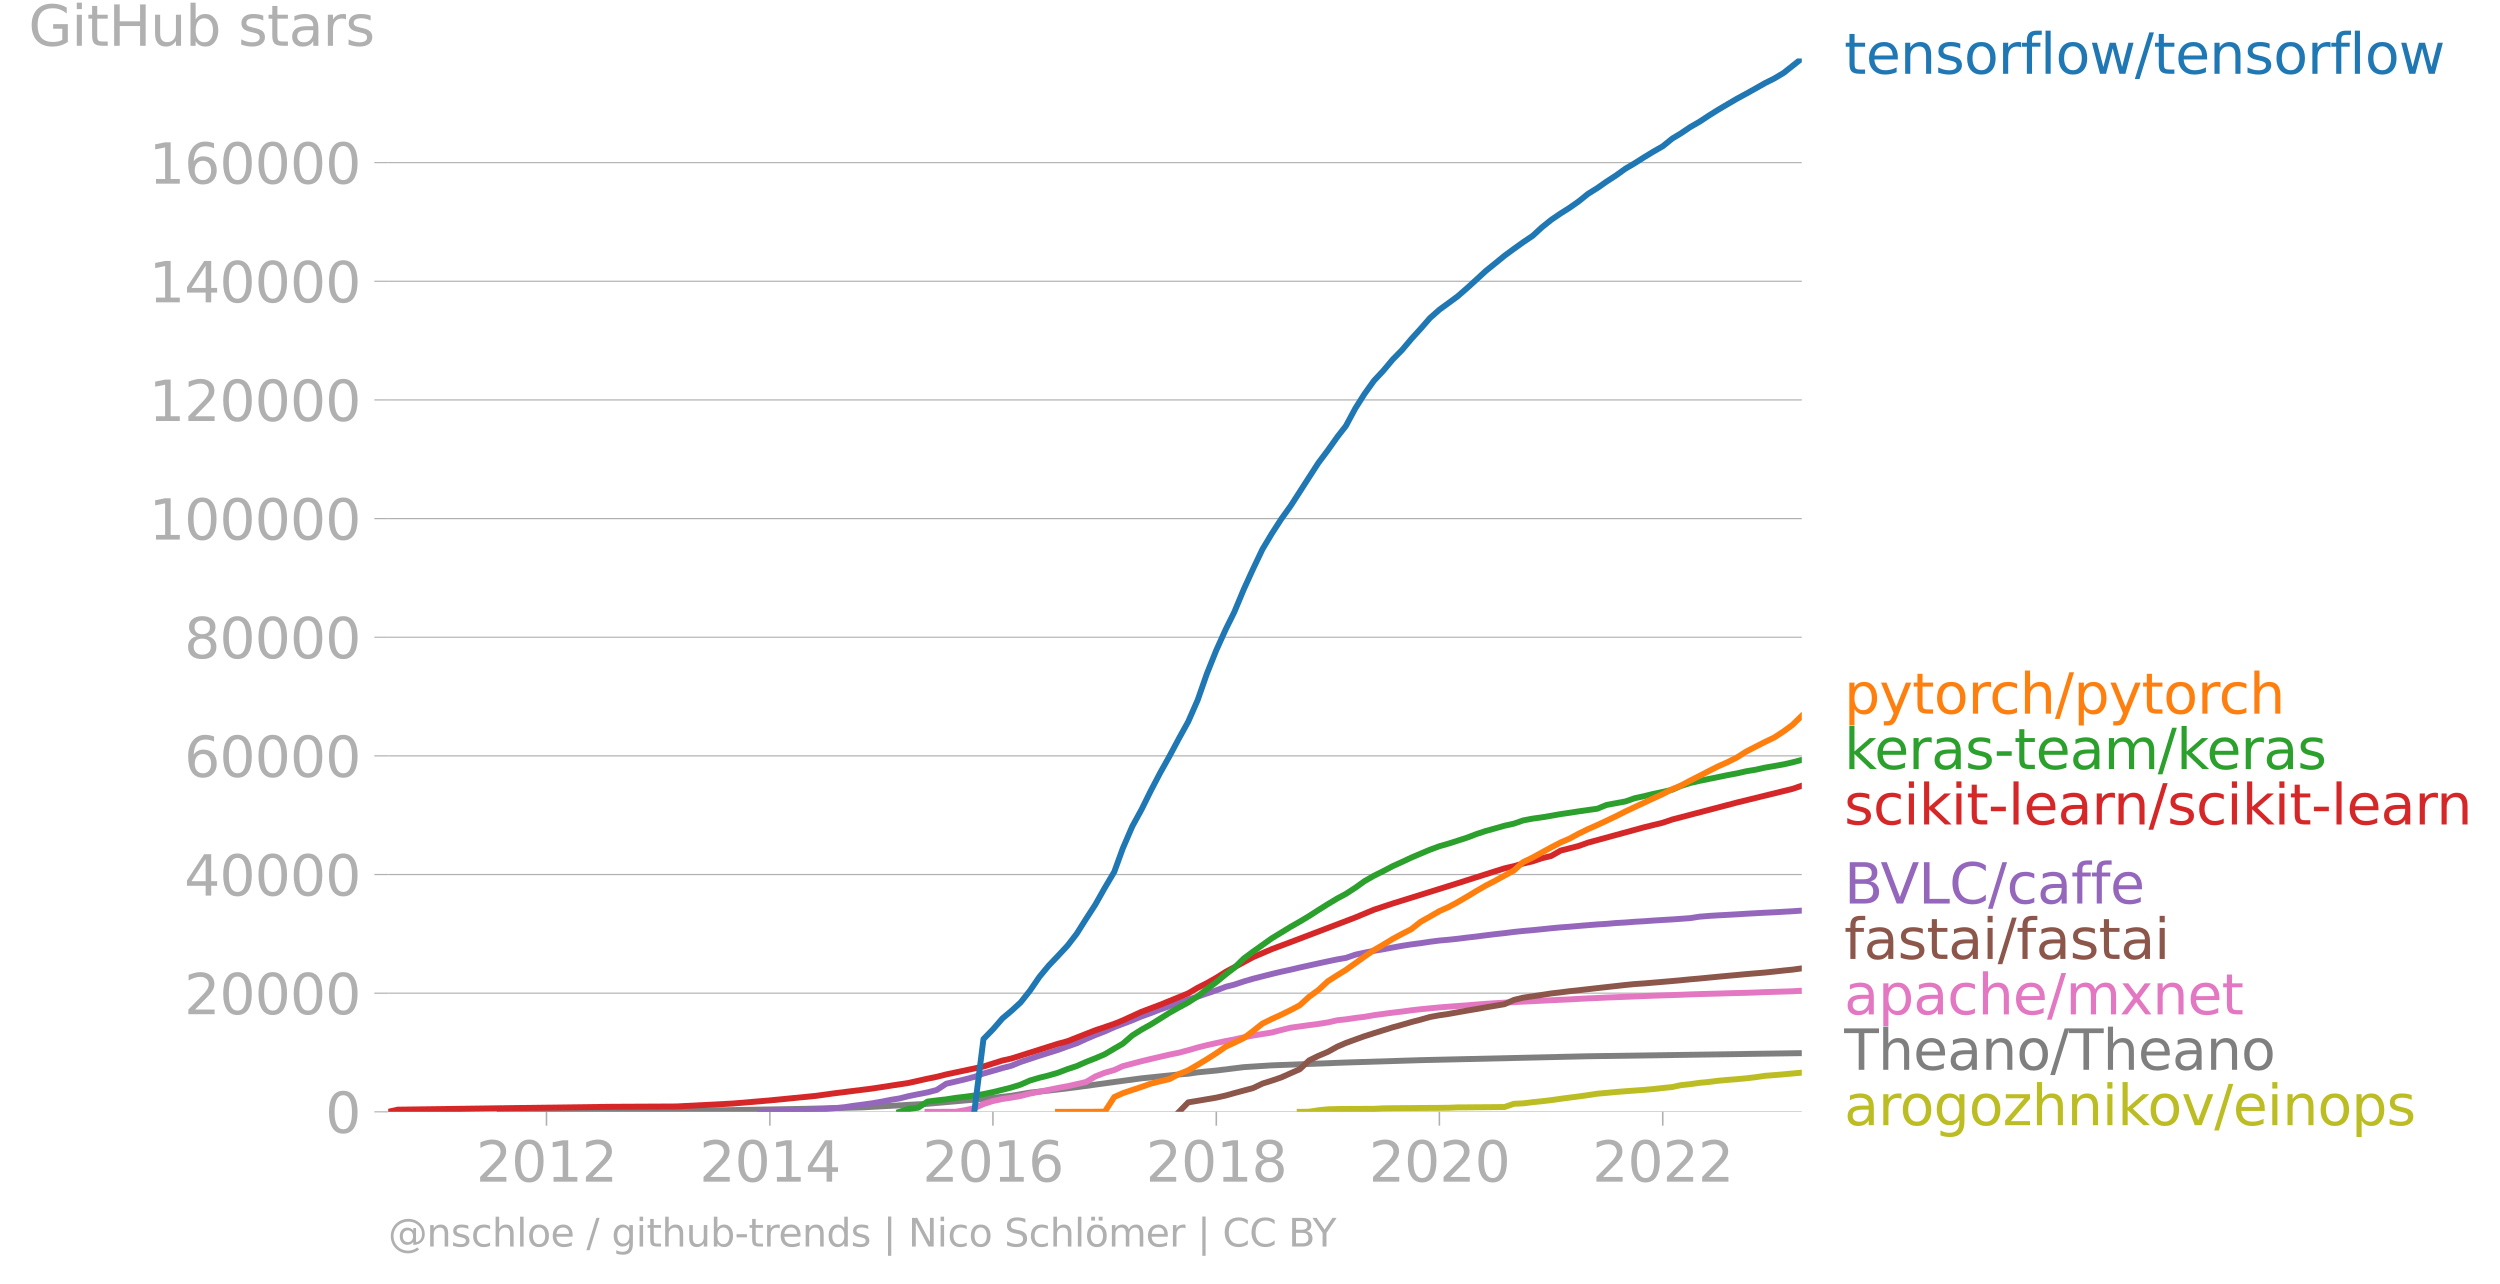 <svg xmlns="http://www.w3.org/2000/svg" xmlns:xlink="http://www.w3.org/1999/xlink" width="842.116" height="432.551" viewBox="0 0 631.587 324.413"><defs><style>*{stroke-linejoin:round;stroke-linecap:butt}</style></defs><g id="figure_1"><path id="patch_1" d="M0 324.413h631.587V0H0v324.413z" style="fill:none"/><g id="axes_1"><path id="patch_2" d="M98.073 280.886h357.12V14.774H98.073v266.112z" style="fill:none"/><g id="matplotlib.axis_1"><g id="xtick_1"><g id="line2d_1"><defs><path id="m2f329cade5" d="M0 0v3.5" style="stroke:#b0b0b0;stroke-width:.4"/></defs><use xlink:href="#m2f329cade5" x="138.062" y="280.886" style="fill:#b0b0b0;stroke:#b0b0b0;stroke-width:.4"/></g><g id="text_1" style="fill:#b0b0b0" transform="matrix(.14 0 0 -.14 120.247 298.524)"><defs><path id="DejaVuSans-32" d="M1228 531h2203V0H469v531q359 372 979 998 621 627 780 809 303 340 423 576 121 236 121 464 0 372-261 606-261 235-680 235-297 0-627-103-329-103-704-313v638q381 153 712 231 332 78 607 78 725 0 1156-363 431-362 431-968 0-288-108-546-107-257-392-607-78-91-497-524-418-433-1181-1211z" transform="scale(.016)"/><path id="DejaVuSans-30" d="M2034 4250q-487 0-733-480-245-479-245-1442 0-959 245-1439 246-480 733-480 491 0 736 480 246 480 246 1439 0 963-246 1442-245 480-736 480zm0 500q785 0 1199-621 414-620 414-1801 0-1178-414-1799Q2819-91 2034-91q-784 0-1198 620-414 621-414 1799 0 1181 414 1801 414 621 1198 621z" transform="scale(.016)"/><path id="DejaVuSans-31" d="M794 531h1031v3560L703 3866v575l1116 225h631V531h1031V0H794v531z" transform="scale(.016)"/></defs><use xlink:href="#DejaVuSans-32"/><use xlink:href="#DejaVuSans-30" x="63.623"/><use xlink:href="#DejaVuSans-31" x="127.246"/><use xlink:href="#DejaVuSans-32" x="190.869"/></g></g><g id="xtick_2"><use xlink:href="#m2f329cade5" id="line2d_2" x="194.494" y="280.886" style="fill:#b0b0b0;stroke:#b0b0b0;stroke-width:.4"/><g id="text_2" style="fill:#b0b0b0" transform="matrix(.14 0 0 -.14 176.679 298.524)"><defs><path id="DejaVuSans-34" d="M2419 4116 825 1625h1594v2491zm-166 550h794V1625h666v-525h-666V0h-628v1100H313v609l1940 2957z" transform="scale(.016)"/></defs><use xlink:href="#DejaVuSans-32"/><use xlink:href="#DejaVuSans-30" x="63.623"/><use xlink:href="#DejaVuSans-31" x="127.246"/><use xlink:href="#DejaVuSans-34" x="190.869"/></g></g><g id="xtick_3"><use xlink:href="#m2f329cade5" id="line2d_3" x="250.849" y="280.886" style="fill:#b0b0b0;stroke:#b0b0b0;stroke-width:.4"/><g id="text_3" style="fill:#b0b0b0" transform="matrix(.14 0 0 -.14 233.034 298.524)"><defs><path id="DejaVuSans-36" d="M2113 2584q-425 0-674-291-248-290-248-796 0-503 248-796 249-292 674-292t673 292q248 293 248 796 0 506-248 796-248 291-673 291zm1253 1979v-575q-238 112-480 171-242 60-480 60-625 0-955-422-329-422-376-1275 184 272 462 417 279 145 613 145 703 0 1111-427 408-426 408-1160 0-719-425-1154Q2819-91 2113-91q-810 0-1238 620-428 621-428 1799 0 1106 525 1764t1409 658q238 0 480-47t505-140z" transform="scale(.016)"/></defs><use xlink:href="#DejaVuSans-32"/><use xlink:href="#DejaVuSans-30" x="63.623"/><use xlink:href="#DejaVuSans-31" x="127.246"/><use xlink:href="#DejaVuSans-36" x="190.869"/></g></g><g id="xtick_4"><use xlink:href="#m2f329cade5" id="line2d_4" x="307.281" y="280.886" style="fill:#b0b0b0;stroke:#b0b0b0;stroke-width:.4"/><g id="text_4" style="fill:#b0b0b0" transform="matrix(.14 0 0 -.14 289.466 298.524)"><defs><path id="DejaVuSans-38" d="M2034 2216q-450 0-708-241-257-241-257-662 0-422 257-663 258-241 708-241t709 242q260 243 260 662 0 421-258 662-257 241-711 241zm-631 268q-406 100-633 378-226 279-226 679 0 559 398 884 399 325 1092 325 697 0 1094-325t397-884q0-400-227-679-226-278-629-378 456-106 710-416 255-309 255-755 0-679-414-1042Q2806-91 2034-91q-771 0-1186 362-414 363-414 1042 0 446 256 755 257 310 713 416zm-231 997q0-362 226-565 227-203 636-203 407 0 636 203 230 203 230 565 0 363-230 566-229 203-636 203-409 0-636-203-226-203-226-566z" transform="scale(.016)"/></defs><use xlink:href="#DejaVuSans-32"/><use xlink:href="#DejaVuSans-30" x="63.623"/><use xlink:href="#DejaVuSans-31" x="127.246"/><use xlink:href="#DejaVuSans-38" x="190.869"/></g></g><g id="xtick_5"><use xlink:href="#m2f329cade5" id="line2d_5" x="363.636" y="280.886" style="fill:#b0b0b0;stroke:#b0b0b0;stroke-width:.4"/><g id="text_5" style="fill:#b0b0b0" transform="matrix(.14 0 0 -.14 345.82 298.524)"><use xlink:href="#DejaVuSans-32"/><use xlink:href="#DejaVuSans-30" x="63.623"/><use xlink:href="#DejaVuSans-32" x="127.246"/><use xlink:href="#DejaVuSans-30" x="190.869"/></g></g><g id="xtick_6"><use xlink:href="#m2f329cade5" id="line2d_6" x="420.068" y="280.886" style="fill:#b0b0b0;stroke:#b0b0b0;stroke-width:.4"/><g id="text_6" style="fill:#b0b0b0" transform="matrix(.14 0 0 -.14 402.253 298.524)"><use xlink:href="#DejaVuSans-32"/><use xlink:href="#DejaVuSans-30" x="63.623"/><use xlink:href="#DejaVuSans-32" x="127.246"/><use xlink:href="#DejaVuSans-32" x="190.869"/></g></g></g><g id="matplotlib.axis_2"><g id="ytick_1"><path id="line2d_7" d="M98.073 280.886h357.12" clip-path="url(#pb9936c3cc6)" style="fill:none;stroke:#b0b0b0;stroke-width:.3;stroke-linecap:square"/><g id="line2d_8"><defs><path id="m2aca27d3ac" d="M0 0h-3.5" style="stroke:#b0b0b0;stroke-width:.3"/></defs><use xlink:href="#m2aca27d3ac" x="98.073" y="280.886" style="fill:#b0b0b0;stroke:#b0b0b0;stroke-width:.3"/></g><use xlink:href="#DejaVuSans-30" id="text_7" style="fill:#b0b0b0" transform="matrix(.14 0 0 -.14 82.166 286.205)"/></g><g id="ytick_2"><path id="line2d_9" d="M98.073 250.91h357.12" clip-path="url(#pb9936c3cc6)" style="fill:none;stroke:#b0b0b0;stroke-width:.3;stroke-linecap:square"/><use xlink:href="#m2aca27d3ac" id="line2d_10" x="98.073" y="250.911" style="fill:#b0b0b0;stroke:#b0b0b0;stroke-width:.3"/><g id="text_8" style="fill:#b0b0b0" transform="matrix(.14 0 0 -.14 46.536 256.23)"><use xlink:href="#DejaVuSans-32"/><use xlink:href="#DejaVuSans-30" x="63.623"/><use xlink:href="#DejaVuSans-30" x="127.246"/><use xlink:href="#DejaVuSans-30" x="190.869"/><use xlink:href="#DejaVuSans-30" x="254.492"/></g></g><g id="ytick_3"><path id="line2d_11" d="M98.073 220.936h357.12" clip-path="url(#pb9936c3cc6)" style="fill:none;stroke:#b0b0b0;stroke-width:.3;stroke-linecap:square"/><use xlink:href="#m2aca27d3ac" id="line2d_12" x="98.073" y="220.936" style="fill:#b0b0b0;stroke:#b0b0b0;stroke-width:.3"/><g id="text_9" style="fill:#b0b0b0" transform="matrix(.14 0 0 -.14 46.536 226.255)"><use xlink:href="#DejaVuSans-34"/><use xlink:href="#DejaVuSans-30" x="63.623"/><use xlink:href="#DejaVuSans-30" x="127.246"/><use xlink:href="#DejaVuSans-30" x="190.869"/><use xlink:href="#DejaVuSans-30" x="254.492"/></g></g><g id="ytick_4"><path id="line2d_13" d="M98.073 190.96h357.12" clip-path="url(#pb9936c3cc6)" style="fill:none;stroke:#b0b0b0;stroke-width:.3;stroke-linecap:square"/><use xlink:href="#m2aca27d3ac" id="line2d_14" x="98.073" y="190.961" style="fill:#b0b0b0;stroke:#b0b0b0;stroke-width:.3"/><g id="text_10" style="fill:#b0b0b0" transform="matrix(.14 0 0 -.14 46.536 196.28)"><use xlink:href="#DejaVuSans-36"/><use xlink:href="#DejaVuSans-30" x="63.623"/><use xlink:href="#DejaVuSans-30" x="127.246"/><use xlink:href="#DejaVuSans-30" x="190.869"/><use xlink:href="#DejaVuSans-30" x="254.492"/></g></g><g id="ytick_5"><path id="line2d_15" d="M98.073 160.986h357.12" clip-path="url(#pb9936c3cc6)" style="fill:none;stroke:#b0b0b0;stroke-width:.3;stroke-linecap:square"/><use xlink:href="#m2aca27d3ac" id="line2d_16" x="98.073" y="160.986" style="fill:#b0b0b0;stroke:#b0b0b0;stroke-width:.3"/><g id="text_11" style="fill:#b0b0b0" transform="matrix(.14 0 0 -.14 46.536 166.305)"><use xlink:href="#DejaVuSans-38"/><use xlink:href="#DejaVuSans-30" x="63.623"/><use xlink:href="#DejaVuSans-30" x="127.246"/><use xlink:href="#DejaVuSans-30" x="190.869"/><use xlink:href="#DejaVuSans-30" x="254.492"/></g></g><g id="ytick_6"><path id="line2d_17" d="M98.073 131.01h357.12" clip-path="url(#pb9936c3cc6)" style="fill:none;stroke:#b0b0b0;stroke-width:.3;stroke-linecap:square"/><use xlink:href="#m2aca27d3ac" id="line2d_18" x="98.073" y="131.011" style="fill:#b0b0b0;stroke:#b0b0b0;stroke-width:.3"/><g id="text_12" style="fill:#b0b0b0" transform="matrix(.14 0 0 -.14 37.628 136.33)"><use xlink:href="#DejaVuSans-31"/><use xlink:href="#DejaVuSans-30" x="63.623"/><use xlink:href="#DejaVuSans-30" x="127.246"/><use xlink:href="#DejaVuSans-30" x="190.869"/><use xlink:href="#DejaVuSans-30" x="254.492"/><use xlink:href="#DejaVuSans-30" x="318.115"/></g></g><g id="ytick_7"><path id="line2d_19" d="M98.073 101.036h357.12" clip-path="url(#pb9936c3cc6)" style="fill:none;stroke:#b0b0b0;stroke-width:.3;stroke-linecap:square"/><use xlink:href="#m2aca27d3ac" id="line2d_20" x="98.073" y="101.036" style="fill:#b0b0b0;stroke:#b0b0b0;stroke-width:.3"/><g id="text_13" style="fill:#b0b0b0" transform="matrix(.14 0 0 -.14 37.628 106.355)"><use xlink:href="#DejaVuSans-31"/><use xlink:href="#DejaVuSans-32" x="63.623"/><use xlink:href="#DejaVuSans-30" x="127.246"/><use xlink:href="#DejaVuSans-30" x="190.869"/><use xlink:href="#DejaVuSans-30" x="254.492"/><use xlink:href="#DejaVuSans-30" x="318.115"/></g></g><g id="ytick_8"><path id="line2d_21" d="M98.073 71.06h357.12" clip-path="url(#pb9936c3cc6)" style="fill:none;stroke:#b0b0b0;stroke-width:.3;stroke-linecap:square"/><use xlink:href="#m2aca27d3ac" id="line2d_22" x="98.073" y="71.061" style="fill:#b0b0b0;stroke:#b0b0b0;stroke-width:.3"/><g id="text_14" style="fill:#b0b0b0" transform="matrix(.14 0 0 -.14 37.628 76.38)"><use xlink:href="#DejaVuSans-31"/><use xlink:href="#DejaVuSans-34" x="63.623"/><use xlink:href="#DejaVuSans-30" x="127.246"/><use xlink:href="#DejaVuSans-30" x="190.869"/><use xlink:href="#DejaVuSans-30" x="254.492"/><use xlink:href="#DejaVuSans-30" x="318.115"/></g></g><g id="ytick_9"><path id="line2d_23" d="M98.073 41.086h357.12" clip-path="url(#pb9936c3cc6)" style="fill:none;stroke:#b0b0b0;stroke-width:.3;stroke-linecap:square"/><use xlink:href="#m2aca27d3ac" id="line2d_24" x="98.073" y="41.086" style="fill:#b0b0b0;stroke:#b0b0b0;stroke-width:.3"/><g id="text_15" style="fill:#b0b0b0" transform="matrix(.14 0 0 -.14 37.628 46.405)"><use xlink:href="#DejaVuSans-31"/><use xlink:href="#DejaVuSans-36" x="63.623"/><use xlink:href="#DejaVuSans-30" x="127.246"/><use xlink:href="#DejaVuSans-30" x="190.869"/><use xlink:href="#DejaVuSans-30" x="254.492"/><use xlink:href="#DejaVuSans-30" x="318.115"/></g></g><g id="text_16" style="fill:#b0b0b0" transform="matrix(.14 0 0 -.14 7.2 11.563)"><defs><path id="DejaVuSans-47" d="M3809 666v1253H2778v519h1656V434q-365-259-806-392-440-133-940-133-1094 0-1712 639-617 640-617 1780 0 1144 617 1783 618 639 1712 639 456 0 867-113 411-112 758-331v-672q-350 297-744 447t-828 150q-857 0-1287-478-429-478-429-1425 0-944 429-1422 430-478 1287-478 334 0 596 58 263 58 472 180z" transform="scale(.016)"/><path id="DejaVuSans-69" d="M603 3500h575V0H603v3500zm0 1363h575v-729H603v729z" transform="scale(.016)"/><path id="DejaVuSans-74" d="M1172 4494v-994h1184v-447H1172V1153q0-428 117-550t477-122h590V0h-590q-666 0-919 248-253 249-253 905v1900H172v447h422v994h578z" transform="scale(.016)"/><path id="DejaVuSans-48" d="M628 4666h631V2753h2294v1913h631V0h-631v2222H1259V0H628v4666z" transform="scale(.016)"/><path id="DejaVuSans-75" d="M544 1381v2119h575V1403q0-497 193-746 194-248 582-248 465 0 735 297 271 297 271 810v1984h575V0h-575v538q-209-319-486-474-276-155-642-155-603 0-916 375-312 375-312 1097zm1447 2203z" transform="scale(.016)"/><path id="DejaVuSans-62" d="M3116 1747q0 634-261 995t-717 361q-457 0-718-361t-261-995q0-634 261-995t718-361q456 0 717 361t261 995zM1159 2969q182 312 458 463 277 152 661 152 638 0 1036-506 399-506 399-1331T3314 415Q2916-91 2278-91q-384 0-661 152-276 152-458 464V0H581v4863h578V2969z" transform="scale(.016)"/><path id="DejaVuSans-73" d="M2834 3397v-544q-243 125-506 187-262 63-544 63-428 0-642-131t-214-394q0-200 153-314t616-217l197-44q612-131 870-370t258-667q0-488-386-773Q2250-91 1575-91q-281 0-586 55T347 128v594q319-166 628-249 309-82 613-82 406 0 624 139 219 139 219 392 0 234-158 359-157 125-692 241l-200 47q-534 112-772 345-237 233-237 639 0 494 350 762 350 269 994 269 318 0 599-47 282-46 519-140z" transform="scale(.016)"/><path id="DejaVuSans-61" d="M2194 1759q-697 0-966-159t-269-544q0-306 202-486 202-179 548-179 479 0 768 339t289 901v128h-572zm1147 238V0h-575v531q-197-318-491-470T1556-91q-537 0-855 302-317 302-317 808 0 590 395 890 396 300 1180 300h807v57q0 397-261 614t-733 217q-300 0-585-72-284-72-546-216v532q315 122 612 182 297 61 578 61 760 0 1135-394 375-393 375-1193z" transform="scale(.016)"/><path id="DejaVuSans-72" d="M2631 2963q-97 56-211 82-114 27-251 27-488 0-749-317t-261-911V0H581v3500h578v-544q182 319 472 473 291 155 707 155 59 0 131-8 72-7 159-23l3-590z" transform="scale(.016)"/></defs><use xlink:href="#DejaVuSans-47"/><use xlink:href="#DejaVuSans-69" x="77.49"/><use xlink:href="#DejaVuSans-74" x="105.273"/><use xlink:href="#DejaVuSans-48" x="144.482"/><use xlink:href="#DejaVuSans-75" x="219.678"/><use xlink:href="#DejaVuSans-62" x="283.057"/><use xlink:href="#DejaVuSans-20" x="346.533"/><use xlink:href="#DejaVuSans-73" x="378.32"/><use xlink:href="#DejaVuSans-74" x="430.42"/><use xlink:href="#DejaVuSans-61" x="469.629"/><use xlink:href="#DejaVuSans-72" x="530.908"/><use xlink:href="#DejaVuSans-73" x="572.021"/></g></g><path id="line2d_25" d="m328.356 280.886 2.393-.033 2.316-.366 2.393-.241 2.393-.065 2.162-.024 2.393-.016 2.316-.005 2.393-.003 2.316-.134 2.393-.032 2.394-.02 2.316-.01 2.393-.027 2.316-.013 2.393-.015 2.393-.033 2.239-.087 2.393-.014 2.316-.024 2.393-.015 2.316-.02 2.393-.023 2.393-.815 2.316-.108 2.393-.296 2.316-.238 2.393-.282 2.394-.338 2.161-.294 2.393-.301 2.316-.324 2.393-.369 2.316-.207 2.393-.224 2.394-.19 2.316-.172 2.393-.169 2.316-.207 2.393-.267 2.393-.245 2.162-.471 2.393-.262 2.316-.327 2.393-.226 2.316-.302 2.393-.212 2.393-.188 2.316-.222 2.393-.277 2.316-.345 2.393-.184 2.393-.198 2.162-.204 2.393-.214" clip-path="url(#pb9936c3cc6)" style="fill:none;stroke:#bcbd22;stroke-width:1.5;stroke-linecap:square"/><path id="line2d_26" d="m126.25 280.886 2.394-.192 54.039-.213 21.075-.358 14.204-.367 16.366-.9 14.128-1.255 7.025-.768 4.709-.796 7.102-.797 4.71-.578 9.495-1.309 6.87-.928 9.496-.984 2.316-.18 2.393-.35 4.709-.455 6.948-.86 7.025-.448 18.759-.718 18.914-.598 42.227-.985 54.04-.788h0" clip-path="url(#pb9936c3cc6)" style="fill:none;stroke:#7f7f7f;stroke-width:1.5;stroke-linecap:square"/><path id="line2d_27" d="m234.328 280.886 2.316-.005 2.393-.003 2.394-.012 2.316-.377 2.393-.528 2.316-1.03 2.393-.777 2.393-.517 2.239-.33 2.393-.43 2.316-.594 2.393-.475 2.316-.463 2.393-.492 2.393-.443 2.316-.513 2.393-.559 2.316-1.39 2.393-.937 2.394-.68 2.161-.993 2.393-.628 2.316-.61 2.393-.577 2.316-.54 2.394-.556 2.393-.485 2.316-.62 2.393-.69 2.316-.583 2.393-.537 2.393-.51 2.162-.404 2.393-.545 2.316-.438 2.393-.391 2.316-.369 2.393-.638 2.393-.588 2.316-.32 2.393-.332 2.316-.306 2.393-.379 2.393-.545 2.162-.233 2.393-.349 2.316-.286 2.393-.414 2.316-.32 2.393-.315 2.394-.282 2.316-.316 2.393-.269 2.316-.227 2.393-.23 2.393-.197 2.239-.165 2.393-.167 2.316-.196 2.393-.183 2.316-.163 2.393-.135 2.393-.122 2.316-.136 2.393-.112 2.316-.12 2.393-.117 2.394-.114 2.161-.093 2.393-.14 2.316-.12 2.393-.101 2.316-.111 2.393-.09 2.394-.096 2.316-.097 2.393-.095 2.316-.091 2.393-.084 2.393-.077 2.162-.073 2.393-.103 2.316-.074 2.393-.066 2.316-.061 2.393-.074 2.393-.066 2.316-.054 2.393-.079 2.316-.097 2.393-.066 2.393-.077 2.162-.067 2.393-.146" clip-path="url(#pb9936c3cc6)" style="fill:none;stroke:#e377c2;stroke-width:1.5;stroke-linecap:square"/><g id="text_17" style="fill:#1f77b4" transform="matrix(.14 0 0 -.14 465.907 18.637)"><defs><path id="DejaVuSans-65" d="M3597 1894v-281H953q38-594 358-905t892-311q331 0 642 81t618 244V178Q3153 47 2828-22t-659-69q-838 0-1327 487-489 488-489 1320 0 859 464 1363 464 505 1252 505 706 0 1117-455 411-454 411-1235zm-575 169q-6 471-264 752-258 282-683 282-481 0-770-272t-333-766l2050 4z" transform="scale(.016)"/><path id="DejaVuSans-6e" d="M3513 2113V0h-575v2094q0 497-194 743-194 247-581 247-466 0-735-297-269-296-269-809V0H581v3500h578v-544q207 316 486 472 280 156 646 156 603 0 912-373 310-373 310-1098z" transform="scale(.016)"/><path id="DejaVuSans-6f" d="M1959 3097q-462 0-731-361t-269-989q0-628 267-989 268-361 733-361 460 0 728 362 269 363 269 988 0 622-269 986-268 364-728 364zm0 487q750 0 1178-488 429-487 429-1349 0-859-429-1349Q2709-91 1959-91q-753 0-1180 489-426 490-426 1349 0 862 426 1349 427 488 1180 488z" transform="scale(.016)"/><path id="DejaVuSans-66" d="M2375 4863v-479h-550q-309 0-430-125-120-125-120-450v-309h947v-447h-947V0H697v3053H147v447h550v244q0 584 272 851 272 268 862 268h544z" transform="scale(.016)"/><path id="DejaVuSans-6c" d="M603 4863h575V0H603v4863z" transform="scale(.016)"/><path id="DejaVuSans-77" d="M269 3500h575l719-2731 715 2731h678l719-2731 716 2731h575L4050 0h-678l-753 2869L1863 0h-679L269 3500z" transform="scale(.016)"/><path id="DejaVuSans-2f" d="M1625 4666h531L531-594H0l1625 5260z" transform="scale(.016)"/></defs><use xlink:href="#DejaVuSans-74"/><use xlink:href="#DejaVuSans-65" x="39.209"/><use xlink:href="#DejaVuSans-6e" x="100.732"/><use xlink:href="#DejaVuSans-73" x="164.111"/><use xlink:href="#DejaVuSans-6f" x="216.211"/><use xlink:href="#DejaVuSans-72" x="277.393"/><use xlink:href="#DejaVuSans-66" x="318.506"/><use xlink:href="#DejaVuSans-6c" x="353.711"/><use xlink:href="#DejaVuSans-6f" x="381.494"/><use xlink:href="#DejaVuSans-77" x="442.676"/><use xlink:href="#DejaVuSans-2f" x="524.463"/><use xlink:href="#DejaVuSans-74" x="558.154"/><use xlink:href="#DejaVuSans-65" x="597.363"/><use xlink:href="#DejaVuSans-6e" x="658.887"/><use xlink:href="#DejaVuSans-73" x="722.266"/><use xlink:href="#DejaVuSans-6f" x="774.365"/><use xlink:href="#DejaVuSans-72" x="835.547"/><use xlink:href="#DejaVuSans-66" x="876.66"/><use xlink:href="#DejaVuSans-6c" x="911.865"/><use xlink:href="#DejaVuSans-6f" x="939.648"/><use xlink:href="#DejaVuSans-77" x="1000.83"/></g><g id="text_18" style="fill:#ff7f0e" transform="matrix(.14 0 0 -.14 465.907 180.295)"><defs><path id="DejaVuSans-70" d="M1159 525v-1856H581v4831h578v-531q182 312 458 463 277 152 661 152 638 0 1036-506 399-506 399-1331T3314 415Q2916-91 2278-91q-384 0-661 152-276 152-458 464zm1957 1222q0 634-261 995t-717 361q-457 0-718-361t-261-995q0-634 261-995t718-361q456 0 717 361t261 995z" transform="scale(.016)"/><path id="DejaVuSans-79" d="M2059-325q-243-625-475-815-231-191-618-191H506v481h338q237 0 368 113 132 112 291 531l103 262L191 3500h609L1894 763l1094 2737h609L2059-325z" transform="scale(.016)"/><path id="DejaVuSans-63" d="M3122 3366v-538q-244 135-489 202t-495 67q-560 0-870-355-309-354-309-995t309-996q310-354 870-354 250 0 495 67t489 202V134Q2881 22 2623-34q-257-57-548-57-791 0-1257 497-465 497-465 1341 0 856 470 1346 471 491 1290 491 265 0 518-55 253-54 491-163z" transform="scale(.016)"/><path id="DejaVuSans-68" d="M3513 2113V0h-575v2094q0 497-194 743-194 247-581 247-466 0-735-297-269-296-269-809V0H581v4863h578V2956q207 316 486 472 280 156 646 156 603 0 912-373 310-373 310-1098z" transform="scale(.016)"/></defs><use xlink:href="#DejaVuSans-70"/><use xlink:href="#DejaVuSans-79" x="63.477"/><use xlink:href="#DejaVuSans-74" x="122.656"/><use xlink:href="#DejaVuSans-6f" x="161.865"/><use xlink:href="#DejaVuSans-72" x="223.047"/><use xlink:href="#DejaVuSans-63" x="261.91"/><use xlink:href="#DejaVuSans-68" x="316.891"/><use xlink:href="#DejaVuSans-2f" x="380.27"/><use xlink:href="#DejaVuSans-70" x="413.961"/><use xlink:href="#DejaVuSans-79" x="477.438"/><use xlink:href="#DejaVuSans-74" x="536.617"/><use xlink:href="#DejaVuSans-6f" x="575.826"/><use xlink:href="#DejaVuSans-72" x="637.008"/><use xlink:href="#DejaVuSans-63" x="675.871"/><use xlink:href="#DejaVuSans-68" x="730.852"/></g><g id="text_19" style="fill:#2ca02c" transform="matrix(.14 0 0 -.14 465.907 194.295)"><defs><path id="DejaVuSans-6b" d="M581 4863h578V1991l1716 1509h734L1753 1863 3688 0h-750L1159 1709V0H581v4863z" transform="scale(.016)"/><path id="DejaVuSans-2d" d="M313 2009h1684v-512H313v512z" transform="scale(.016)"/><path id="DejaVuSans-6d" d="M3328 2828q216 388 516 572t706 184q547 0 844-383 297-382 297-1088V0h-578v2094q0 503-179 746-178 244-543 244-447 0-707-297-259-296-259-809V0h-578v2094q0 506-178 748t-550 242q-441 0-701-298-259-298-259-808V0H581v3500h578v-544q197 322 472 475t653 153q382 0 649-194 267-193 395-562z" transform="scale(.016)"/></defs><use xlink:href="#DejaVuSans-6b"/><use xlink:href="#DejaVuSans-65" x="54.285"/><use xlink:href="#DejaVuSans-72" x="115.809"/><use xlink:href="#DejaVuSans-61" x="156.922"/><use xlink:href="#DejaVuSans-73" x="218.201"/><use xlink:href="#DejaVuSans-2d" x="270.301"/><use xlink:href="#DejaVuSans-74" x="306.385"/><use xlink:href="#DejaVuSans-65" x="345.594"/><use xlink:href="#DejaVuSans-61" x="407.117"/><use xlink:href="#DejaVuSans-6d" x="468.396"/><use xlink:href="#DejaVuSans-2f" x="565.809"/><use xlink:href="#DejaVuSans-6b" x="599.5"/><use xlink:href="#DejaVuSans-65" x="653.785"/><use xlink:href="#DejaVuSans-72" x="715.309"/><use xlink:href="#DejaVuSans-61" x="756.422"/><use xlink:href="#DejaVuSans-73" x="817.701"/></g><g id="text_20" style="fill:#d62728" transform="matrix(.14 0 0 -.14 465.907 208.295)"><use xlink:href="#DejaVuSans-73"/><use xlink:href="#DejaVuSans-63" x="52.1"/><use xlink:href="#DejaVuSans-69" x="107.08"/><use xlink:href="#DejaVuSans-6b" x="134.863"/><use xlink:href="#DejaVuSans-69" x="192.773"/><use xlink:href="#DejaVuSans-74" x="220.557"/><use xlink:href="#DejaVuSans-2d" x="259.766"/><use xlink:href="#DejaVuSans-6c" x="295.85"/><use xlink:href="#DejaVuSans-65" x="323.633"/><use xlink:href="#DejaVuSans-61" x="385.156"/><use xlink:href="#DejaVuSans-72" x="446.436"/><use xlink:href="#DejaVuSans-6e" x="485.799"/><use xlink:href="#DejaVuSans-2f" x="549.178"/><use xlink:href="#DejaVuSans-73" x="582.869"/><use xlink:href="#DejaVuSans-63" x="634.969"/><use xlink:href="#DejaVuSans-69" x="689.949"/><use xlink:href="#DejaVuSans-6b" x="717.732"/><use xlink:href="#DejaVuSans-69" x="775.643"/><use xlink:href="#DejaVuSans-74" x="803.426"/><use xlink:href="#DejaVuSans-2d" x="842.635"/><use xlink:href="#DejaVuSans-6c" x="878.719"/><use xlink:href="#DejaVuSans-65" x="906.502"/><use xlink:href="#DejaVuSans-61" x="968.025"/><use xlink:href="#DejaVuSans-72" x="1029.305"/><use xlink:href="#DejaVuSans-6e" x="1068.668"/></g><g id="text_21" style="fill:#9467bd" transform="matrix(.14 0 0 -.14 465.907 228.267)"><defs><path id="DejaVuSans-42" d="M1259 2228V519h1013q509 0 754 211 246 211 246 645 0 438-246 645-245 208-754 208H1259zm0 1919V2741h935q462 0 688 173 227 174 227 530 0 353-227 528-226 175-688 175h-935zm-631 519h1613q722 0 1112-300 391-300 391-853 0-429-200-682t-588-315q466-100 724-418 258-317 258-792 0-625-425-966Q3088 0 2303 0H628v4666z" transform="scale(.016)"/><path id="DejaVuSans-56" d="M1831 0 50 4666h659L2188 738l1481 3928h656L2547 0h-716z" transform="scale(.016)"/><path id="DejaVuSans-4c" d="M628 4666h631V531h2272V0H628v4666z" transform="scale(.016)"/><path id="DejaVuSans-43" d="M4122 4306v-665q-319 297-680 443-361 147-767 147-800 0-1225-489t-425-1414q0-922 425-1411t1225-489q406 0 767 147t680 444V359q-331-225-702-338-370-112-782-112-1060 0-1670 648-609 649-609 1771 0 1125 609 1773 610 649 1670 649 418 0 788-111 371-111 696-333z" transform="scale(.016)"/></defs><use xlink:href="#DejaVuSans-42"/><use xlink:href="#DejaVuSans-56" x="65.479"/><use xlink:href="#DejaVuSans-4c" x="133.887"/><use xlink:href="#DejaVuSans-43" x="189.6"/><use xlink:href="#DejaVuSans-2f" x="259.424"/><use xlink:href="#DejaVuSans-63" x="293.115"/><use xlink:href="#DejaVuSans-61" x="348.096"/><use xlink:href="#DejaVuSans-66" x="409.375"/><use xlink:href="#DejaVuSans-66" x="444.58"/><use xlink:href="#DejaVuSans-65" x="479.785"/></g><g id="text_22" style="fill:#8c564b" transform="matrix(.14 0 0 -.14 465.907 242.267)"><use xlink:href="#DejaVuSans-66"/><use xlink:href="#DejaVuSans-61" x="35.205"/><use xlink:href="#DejaVuSans-73" x="96.484"/><use xlink:href="#DejaVuSans-74" x="148.584"/><use xlink:href="#DejaVuSans-61" x="187.793"/><use xlink:href="#DejaVuSans-69" x="249.072"/><use xlink:href="#DejaVuSans-2f" x="276.855"/><use xlink:href="#DejaVuSans-66" x="310.547"/><use xlink:href="#DejaVuSans-61" x="345.752"/><use xlink:href="#DejaVuSans-73" x="407.031"/><use xlink:href="#DejaVuSans-74" x="459.131"/><use xlink:href="#DejaVuSans-61" x="498.34"/><use xlink:href="#DejaVuSans-69" x="559.619"/></g><g id="text_23" style="fill:#e377c2" transform="matrix(.14 0 0 -.14 465.907 256.267)"><defs><path id="DejaVuSans-78" d="M3513 3500 2247 1797 3578 0h-678L1881 1375 863 0H184l1360 1831L300 3500h678l928-1247 928 1247h679z" transform="scale(.016)"/></defs><use xlink:href="#DejaVuSans-61"/><use xlink:href="#DejaVuSans-70" x="61.279"/><use xlink:href="#DejaVuSans-61" x="124.756"/><use xlink:href="#DejaVuSans-63" x="186.035"/><use xlink:href="#DejaVuSans-68" x="241.016"/><use xlink:href="#DejaVuSans-65" x="304.395"/><use xlink:href="#DejaVuSans-2f" x="365.918"/><use xlink:href="#DejaVuSans-6d" x="399.609"/><use xlink:href="#DejaVuSans-78" x="497.021"/><use xlink:href="#DejaVuSans-6e" x="556.201"/><use xlink:href="#DejaVuSans-65" x="619.58"/><use xlink:href="#DejaVuSans-74" x="681.104"/></g><g id="text_24" style="fill:#7f7f7f" transform="matrix(.14 0 0 -.14 465.907 270.267)"><defs><path id="DejaVuSans-54" d="M-19 4666h3947v-532H2272V0h-634v4134H-19v532z" transform="scale(.016)"/></defs><use xlink:href="#DejaVuSans-54"/><use xlink:href="#DejaVuSans-68" x="61.084"/><use xlink:href="#DejaVuSans-65" x="124.463"/><use xlink:href="#DejaVuSans-61" x="185.986"/><use xlink:href="#DejaVuSans-6e" x="247.266"/><use xlink:href="#DejaVuSans-6f" x="310.645"/><use xlink:href="#DejaVuSans-2f" x="371.826"/><use xlink:href="#DejaVuSans-54" x="405.518"/><use xlink:href="#DejaVuSans-68" x="466.602"/><use xlink:href="#DejaVuSans-65" x="529.98"/><use xlink:href="#DejaVuSans-61" x="591.504"/><use xlink:href="#DejaVuSans-6e" x="652.783"/><use xlink:href="#DejaVuSans-6f" x="716.162"/></g><g id="text_25" style="fill:#bcbd22" transform="matrix(.14 0 0 -.14 465.907 284.267)"><defs><path id="DejaVuSans-67" d="M2906 1791q0 625-258 968-257 344-723 344-462 0-720-344-258-343-258-968 0-622 258-966t720-344q466 0 723 344 258 344 258 966zm575-1357q0-893-397-1329-396-436-1215-436-303 0-572 45t-522 139v559q253-137 500-202 247-66 503-66 566 0 847 295t281 892v285q-178-310-456-463T1784 0Q1141 0 747 490 353 981 353 1791q0 812 394 1302 394 491 1037 491 388 0 666-153t456-462v531h575V434z" transform="scale(.016)"/><path id="DejaVuSans-7a" d="M353 3500h2731v-525L922 459h2162V0H275v525l2163 2516H353v459z" transform="scale(.016)"/><path id="DejaVuSans-76" d="M191 3500h609L1894 563l1094 2937h609L2284 0h-781L191 3500z" transform="scale(.016)"/></defs><use xlink:href="#DejaVuSans-61"/><use xlink:href="#DejaVuSans-72" x="61.279"/><use xlink:href="#DejaVuSans-6f" x="100.143"/><use xlink:href="#DejaVuSans-67" x="161.324"/><use xlink:href="#DejaVuSans-6f" x="224.801"/><use xlink:href="#DejaVuSans-7a" x="285.982"/><use xlink:href="#DejaVuSans-68" x="338.473"/><use xlink:href="#DejaVuSans-6e" x="401.852"/><use xlink:href="#DejaVuSans-69" x="465.23"/><use xlink:href="#DejaVuSans-6b" x="493.014"/><use xlink:href="#DejaVuSans-6f" x="547.299"/><use xlink:href="#DejaVuSans-76" x="608.48"/><use xlink:href="#DejaVuSans-2f" x="667.66"/><use xlink:href="#DejaVuSans-65" x="701.352"/><use xlink:href="#DejaVuSans-69" x="762.875"/><use xlink:href="#DejaVuSans-6e" x="790.658"/><use xlink:href="#DejaVuSans-6f" x="854.037"/><use xlink:href="#DejaVuSans-70" x="915.219"/><use xlink:href="#DejaVuSans-73" x="978.695"/></g><g id="text_26" style="fill:#b0b0b0" transform="matrix(.097 0 0 -.097 98.073 314.922)"><defs><path id="DejaVuSans-40" d="M2381 1678q0-447 222-702 222-254 610-254 384 0 604 256 221 256 221 700 0 438-225 695-225 258-607 258-378 0-602-256-223-256-223-697zm1703-934q-187-241-429-355t-564-114q-538 0-874 389t-336 1014q0 625 337 1015 338 391 873 391 322 0 565-117 244-117 428-354v409h447V722q457 69 714 417 258 349 258 902 0 334-99 628-98 294-298 544-325 409-792 626t-1017 217q-384 0-738-102-353-101-653-301-490-319-767-836-276-517-276-1120 0-497 179-932 180-434 521-765 328-325 759-495 431-171 922-171 403 0 792 136t714 389l281-347q-390-303-851-464t-936-161q-578 0-1091 205-512 205-912 595Q841 78 631 592q-209 514-209 1105 0 569 212 1084 213 516 607 907 403 396 931 607t1119 211q662 0 1229-272 568-271 952-771 234-307 357-666 124-359 124-744 0-822-497-1297T4084 263v481z" transform="scale(.016)"/><path id="DejaVuSans-64" d="M2906 2969v1894h575V0h-575v525q-181-312-458-464-276-152-664-152-634 0-1033 506-398 507-398 1332t398 1331q399 506 1033 506 388 0 664-152 277-151 458-463zM947 1747q0-634 261-995t717-361q456 0 718 361 263 361 263 995t-263 995q-262 361-718 361t-717-361q-261-361-261-995z" transform="scale(.016)"/><path id="DejaVuSans-7c" d="M1344 4891v-6400H813v6400h531z" transform="scale(.016)"/><path id="DejaVuSans-4e" d="M628 4666h850L3547 763v3903h612V0h-850L1241 3903V0H628v4666z" transform="scale(.016)"/><path id="DejaVuSans-53" d="M3425 4513v-616q-359 172-678 256-319 85-616 85-515 0-795-200t-280-569q0-310 186-468 186-157 705-254l381-78q706-135 1042-474t336-907q0-679-455-1029Q2797-91 1919-91q-331 0-705 75-373 75-773 222v650q384-215 753-325 369-109 725-109 540 0 834 212 294 213 294 607 0 343-211 537t-692 291l-385 75q-706 140-1022 440-315 300-315 835 0 619 436 975t1201 356q329 0 669-60 341-59 697-177z" transform="scale(.016)"/><path id="DejaVuSans-f6" d="M1959 3097q-462 0-731-361t-269-989q0-628 267-989 268-361 733-361 460 0 728 362 269 363 269 988 0 622-269 986-268 364-728 364zm0 487q750 0 1178-488 429-487 429-1349 0-859-429-1349Q2709-91 1959-91q-753 0-1180 489-426 490-426 1349 0 862 426 1349 427 488 1180 488zm295 1266h634v-631h-634v631zm-1222 0h634v-631h-634v631z" transform="scale(.016)"/><path id="DejaVuSans-59" d="M-13 4666h679l1293-1919 1285 1919h678L2272 2222V0h-634v2222L-13 4666z" transform="scale(.016)"/></defs><use xlink:href="#DejaVuSans-40"/><use xlink:href="#DejaVuSans-6e" x="100"/><use xlink:href="#DejaVuSans-73" x="163.379"/><use xlink:href="#DejaVuSans-63" x="215.479"/><use xlink:href="#DejaVuSans-68" x="270.459"/><use xlink:href="#DejaVuSans-6c" x="333.838"/><use xlink:href="#DejaVuSans-6f" x="361.621"/><use xlink:href="#DejaVuSans-65" x="422.803"/><use xlink:href="#DejaVuSans-20" x="484.326"/><use xlink:href="#DejaVuSans-2f" x="516.113"/><use xlink:href="#DejaVuSans-20" x="549.805"/><use xlink:href="#DejaVuSans-67" x="581.592"/><use xlink:href="#DejaVuSans-69" x="645.068"/><use xlink:href="#DejaVuSans-74" x="672.852"/><use xlink:href="#DejaVuSans-68" x="712.061"/><use xlink:href="#DejaVuSans-75" x="775.439"/><use xlink:href="#DejaVuSans-62" x="838.818"/><use xlink:href="#DejaVuSans-2d" x="902.295"/><use xlink:href="#DejaVuSans-74" x="938.379"/><use xlink:href="#DejaVuSans-72" x="977.588"/><use xlink:href="#DejaVuSans-65" x="1016.451"/><use xlink:href="#DejaVuSans-6e" x="1077.975"/><use xlink:href="#DejaVuSans-64" x="1141.354"/><use xlink:href="#DejaVuSans-73" x="1204.83"/><use xlink:href="#DejaVuSans-20" x="1256.93"/><use xlink:href="#DejaVuSans-7c" x="1288.717"/><use xlink:href="#DejaVuSans-20" x="1322.408"/><use xlink:href="#DejaVuSans-4e" x="1354.195"/><use xlink:href="#DejaVuSans-69" x="1429"/><use xlink:href="#DejaVuSans-63" x="1456.783"/><use xlink:href="#DejaVuSans-6f" x="1511.764"/><use xlink:href="#DejaVuSans-20" x="1572.945"/><use xlink:href="#DejaVuSans-53" x="1604.732"/><use xlink:href="#DejaVuSans-63" x="1668.209"/><use xlink:href="#DejaVuSans-68" x="1723.189"/><use xlink:href="#DejaVuSans-6c" x="1786.568"/><use xlink:href="#DejaVuSans-f6" x="1814.352"/><use xlink:href="#DejaVuSans-6d" x="1875.533"/><use xlink:href="#DejaVuSans-65" x="1972.945"/><use xlink:href="#DejaVuSans-72" x="2034.469"/><use xlink:href="#DejaVuSans-20" x="2075.582"/><use xlink:href="#DejaVuSans-7c" x="2107.369"/><use xlink:href="#DejaVuSans-20" x="2141.061"/><use xlink:href="#DejaVuSans-43" x="2172.848"/><use xlink:href="#DejaVuSans-43" x="2242.672"/><use xlink:href="#DejaVuSans-20" x="2312.496"/><use xlink:href="#DejaVuSans-42" x="2344.283"/><use xlink:href="#DejaVuSans-59" x="2407.387"/></g><path id="line2d_28" d="m297.863 280.886 2.316-2.386 2.393-.396 2.316-.397 2.393-.406 2.393-.541 2.162-.61 2.393-.64 2.316-.62 2.393-1.138 2.316-.733 2.393-.814 2.393-1.06 2.316-1.019 2.393-2.245 2.316-1.134 2.393-1.009 2.393-1.325 2.162-.923 2.393-.877 2.316-.83 2.393-.766 2.316-.731 2.393-.74 2.394-.659 2.316-.674 2.393-.622 2.316-.66 2.393-.442 2.393-.35 2.239-.404 2.393-.424 2.316-.391 2.393-.429 2.316-.39 2.393-.408 2.393-1.084 2.316-.558 2.393-.356 2.316-.342 2.393-.378 2.394-.274 2.161-.28 2.393-.252 2.316-.268 2.393-.272 2.316-.259 2.393-.265 2.394-.267 2.316-.23 2.393-.16 2.316-.199 2.393-.198 2.393-.207 2.162-.194 2.393-.239 2.316-.198 2.393-.233 2.316-.225 2.393-.222 2.393-.217 2.316-.22 2.393-.2 2.316-.192 2.393-.252 2.393-.265 2.162-.214 2.393-.328" clip-path="url(#pb9936c3cc6)" style="fill:none;stroke:#8c564b;stroke-width:1.5;stroke-linecap:square"/><path id="line2d_29" d="m192.1 280.886 2.394-.141 2.393-.06 2.162-.082 2.393-.104 2.316-.124 2.393-.114 2.316-.126 2.393-.178 2.393-.224 2.316-.364 2.393-.307 2.316-.324 2.393-.409 2.394-.478 2.161-.345 2.393-.6 2.316-.471 2.393-.468 2.316-.6 2.393-1.578 2.394-.553 2.316-.547 2.393-.632 2.316-.85 2.393-.675 2.393-.708 2.239-.573 2.393-.974 2.316-.769 2.393-.799 2.316-.722 2.393-.754 2.393-.866 2.316-.796 2.393-1.097 2.316-.985 2.393-.925 2.394-1.073 2.161-.821 2.393-.91 2.316-.976 2.393-.857 2.316-.902 2.394-.853 2.393-.844 2.316-.803 2.393-.745 2.316-.799 2.393-.797 2.393-.89 2.162-.553 2.393-.796 2.316-.68 2.393-.61 2.316-.59 2.393-.568 2.393-.521 2.316-.549 2.393-.529 2.316-.506 2.393-.523 2.393-.495 2.162-.375 2.393-.815 2.316-.51 2.393-.461 2.316-.391 2.393-.443 2.394-.433 2.316-.36 2.393-.311 2.316-.352 2.393-.31 2.393-.209 2.239-.238 2.393-.306 2.316-.26 2.393-.314 2.316-.282 2.393-.263 2.393-.3 2.316-.245 2.393-.206 2.316-.233 2.393-.251 2.394-.218 2.161-.159 2.393-.206 2.316-.192 2.393-.188 2.316-.144 2.393-.21 2.394-.133 2.316-.183 2.393-.137 2.316-.171 2.393-.144 2.393-.141 2.162-.154 2.393-.179 2.316-.361 2.393-.192 2.316-.144 2.393-.126 2.393-.138 2.316-.142 2.393-.13 2.316-.126 2.393-.114 2.393-.133 2.162-.125 2.393-.168" clip-path="url(#pb9936c3cc6)" style="fill:none;stroke:#9467bd;stroke-width:1.5;stroke-linecap:square"/><path id="line2d_30" d="m98.073 280.886 2.393-.547 25.785-.355 28.254-.372 16.366-.083 14.205-.735 9.418-.795 11.657-1.15 4.71-.653 9.417-1.182 9.341-1.442 4.71-1.058 2.315-.47 2.393-.605 9.419-2.004 4.786-1.51 2.239-.504 11.811-3.727 2.393-.65 4.71-1.853 2.315-.904 4.787-1.619 2.161-.88 4.71-2.16 4.708-1.778 7.103-2.891 2.393-1.41 2.316-1.165 2.393-1.358 2.393-1.51 6.87-3.686 4.71-2.023 4.786-1.79 16.366-6.23 4.71-1.96 4.708-1.562 16.444-5.132 4.709-1.506 4.709-1.493 2.393-.755 2.393-.555 2.316-.662 2.393-.55 2.316-.78 2.393-.587 2.394-1.358 4.554-1.166 2.316-.835 14.205-3.883 4.709-1.153 2.393-.81 16.366-4.297 13.973-3.433 2.393-.812h0" clip-path="url(#pb9936c3cc6)" style="fill:none;stroke:#d62728;stroke-width:1.5;stroke-linecap:square"/><path id="line2d_31" d="m227.226 280.886 2.393-.747 2.316-.29 2.393-1.552 2.316-.293 2.393-.269 2.394-.373 2.316-.278 2.393-.317 2.316-.358 2.393-.511 2.393-.58 2.239-.571 2.393-.745 2.316-1.024 2.393-.701 2.316-.573 2.393-.695 2.393-.914 2.316-.762 2.393-1.06 2.316-.906 2.393-1.028 2.394-1.42 2.161-1.243 2.393-2.08 2.316-1.465 2.393-1.328 2.316-1.448 2.394-1.506 2.393-1.344 2.316-1.247 2.393-1.557 2.316-1.793 2.393-1.79 2.393-1.967 2.162-1.658 2.393-2.353 2.316-1.713 2.393-1.696 2.316-1.655 2.393-1.455 2.393-1.466 2.316-1.313 2.393-1.436 2.316-1.491 2.393-1.503 2.393-1.43 2.162-1.159 2.393-1.55 2.316-1.663 2.393-1.37 2.316-1.15 2.393-1.257 2.394-1.085 2.316-1.085 2.393-1.02 2.316-.972 2.393-.883 2.393-.688 2.239-.719 2.393-.775 2.316-.883 2.393-.794 2.316-.637 2.393-.68 2.393-.532 2.316-.807 2.393-.457 2.316-.322 2.393-.403 2.394-.427 2.161-.312 2.393-.376 2.316-.329 2.393-.338 2.316-.947 2.393-.444 2.394-.447 2.316-.81 2.393-.52 2.316-.57 2.393-.5 2.393-.561 2.162-.941 2.393-.759 2.316-.532 2.393-.486 2.316-.47 2.393-.495 2.393-.445 2.316-.53 2.393-.393 2.316-.522 2.393-.409 2.393-.431 2.162-.489 2.393-.632" clip-path="url(#pb9936c3cc6)" style="fill:none;stroke:#2ca02c;stroke-width:1.5;stroke-linecap:square"/><path id="line2d_32" d="m267.292 280.886 2.393-.006 2.316-.002 2.393-.004 2.316-.014 2.393-.004 2.394-3.704 2.161-.972 2.393-.816 2.316-.765 2.393-.849 2.316-.572 2.394-.573 2.393-1.272 2.316-.934 2.393-1.392 2.316-1.402 2.393-1.524 2.393-1.668 2.162-.986 2.393-1.17 2.316-1.766 2.393-1.904 2.316-1.136 2.393-1.09 2.393-1.171 2.316-1.22 2.393-2.169 2.316-1.684 2.393-2.211 2.393-1.54 2.162-1.329 2.393-1.702 2.316-1.661 2.393-1.653 2.316-1.343 2.393-1.458 2.394-1.297 2.316-1.178 2.393-1.88 2.316-1.3 2.393-1.385 2.393-1.062 2.239-1.216 2.393-1.397 2.316-1.404 2.393-1.383 2.316-1.189 2.393-1.314 2.393-1.306 2.316-2.113 2.393-1.147 2.316-1.277 2.393-1.308 2.394-1.244 2.161-.92 2.393-1.297 2.316-1.125 2.393-1.061 2.316-1.073 2.393-1.145 2.394-1.205 2.316-1.099 2.393-1.108 2.316-1.086 2.393-1.096 2.393-1.235 2.162-.896 2.393-1.281 2.316-1.175 2.393-1.24 2.316-1.172 2.393-1.061 2.393-1.205 2.316-1.478 2.393-1.223 2.316-1.187 2.393-1.143 2.393-1.568 2.162-1.586 2.393-2.332" clip-path="url(#pb9936c3cc6)" style="fill:none;stroke:#ff7f0e;stroke-width:1.5;stroke-linecap:square"/><path id="line2d_33" d="m246.14 280.886 2.316-18.378 2.393-2.455 2.393-2.759 2.239-1.882 2.393-2.198 2.316-2.925 2.393-3.495 2.316-2.803 2.393-2.513 2.393-2.572 2.316-3 2.393-3.792 2.316-3.567 2.393-4.242 2.394-4.04 2.161-5.939 2.393-5.545 2.316-4.234 2.393-4.832 2.316-4.429 2.394-4.288 2.393-4.491 2.316-4.188 2.393-5.461 2.316-6.628 2.393-5.975 2.393-5.292 2.162-4.366 2.393-5.74 2.316-5.077 2.393-5.024 2.316-3.868 2.393-3.71 2.393-3.341 2.316-3.588 2.393-3.723 2.316-3.582 2.393-3.194 2.393-3.375 2.162-2.767 2.393-4.45 2.316-3.65 2.393-3.339 2.316-2.47 2.393-2.858 2.394-2.441 2.316-2.752 2.393-2.63 2.316-2.654 2.393-2.124 2.393-1.742 2.239-1.651 2.393-2.09 2.316-2.111 2.393-2.205 2.316-1.869 2.393-1.956 2.393-1.76 2.316-1.657 2.393-1.611 2.316-2.128 2.393-1.93 2.394-1.625 2.161-1.361 2.393-1.677 2.316-1.875 2.393-1.491 2.316-1.625 2.393-1.551 2.394-1.724 2.316-1.355 2.393-1.528 2.316-1.402 2.393-1.371 2.393-1.938 2.162-1.301 2.393-1.614 2.316-1.328 2.393-1.572 2.316-1.454 2.393-1.409 2.393-1.403 2.316-1.256 2.393-1.332 2.316-1.317 2.393-1.198 2.393-1.43 2.162-1.717 2.393-1.902" clip-path="url(#pb9936c3cc6)" style="fill:none;stroke:#1f77b4;stroke-width:1.5;stroke-linecap:square"/></g></g><defs><clipPath id="pb9936c3cc6"><path d="M98.073 14.774h357.12v266.112H98.073z"/></clipPath></defs></svg>